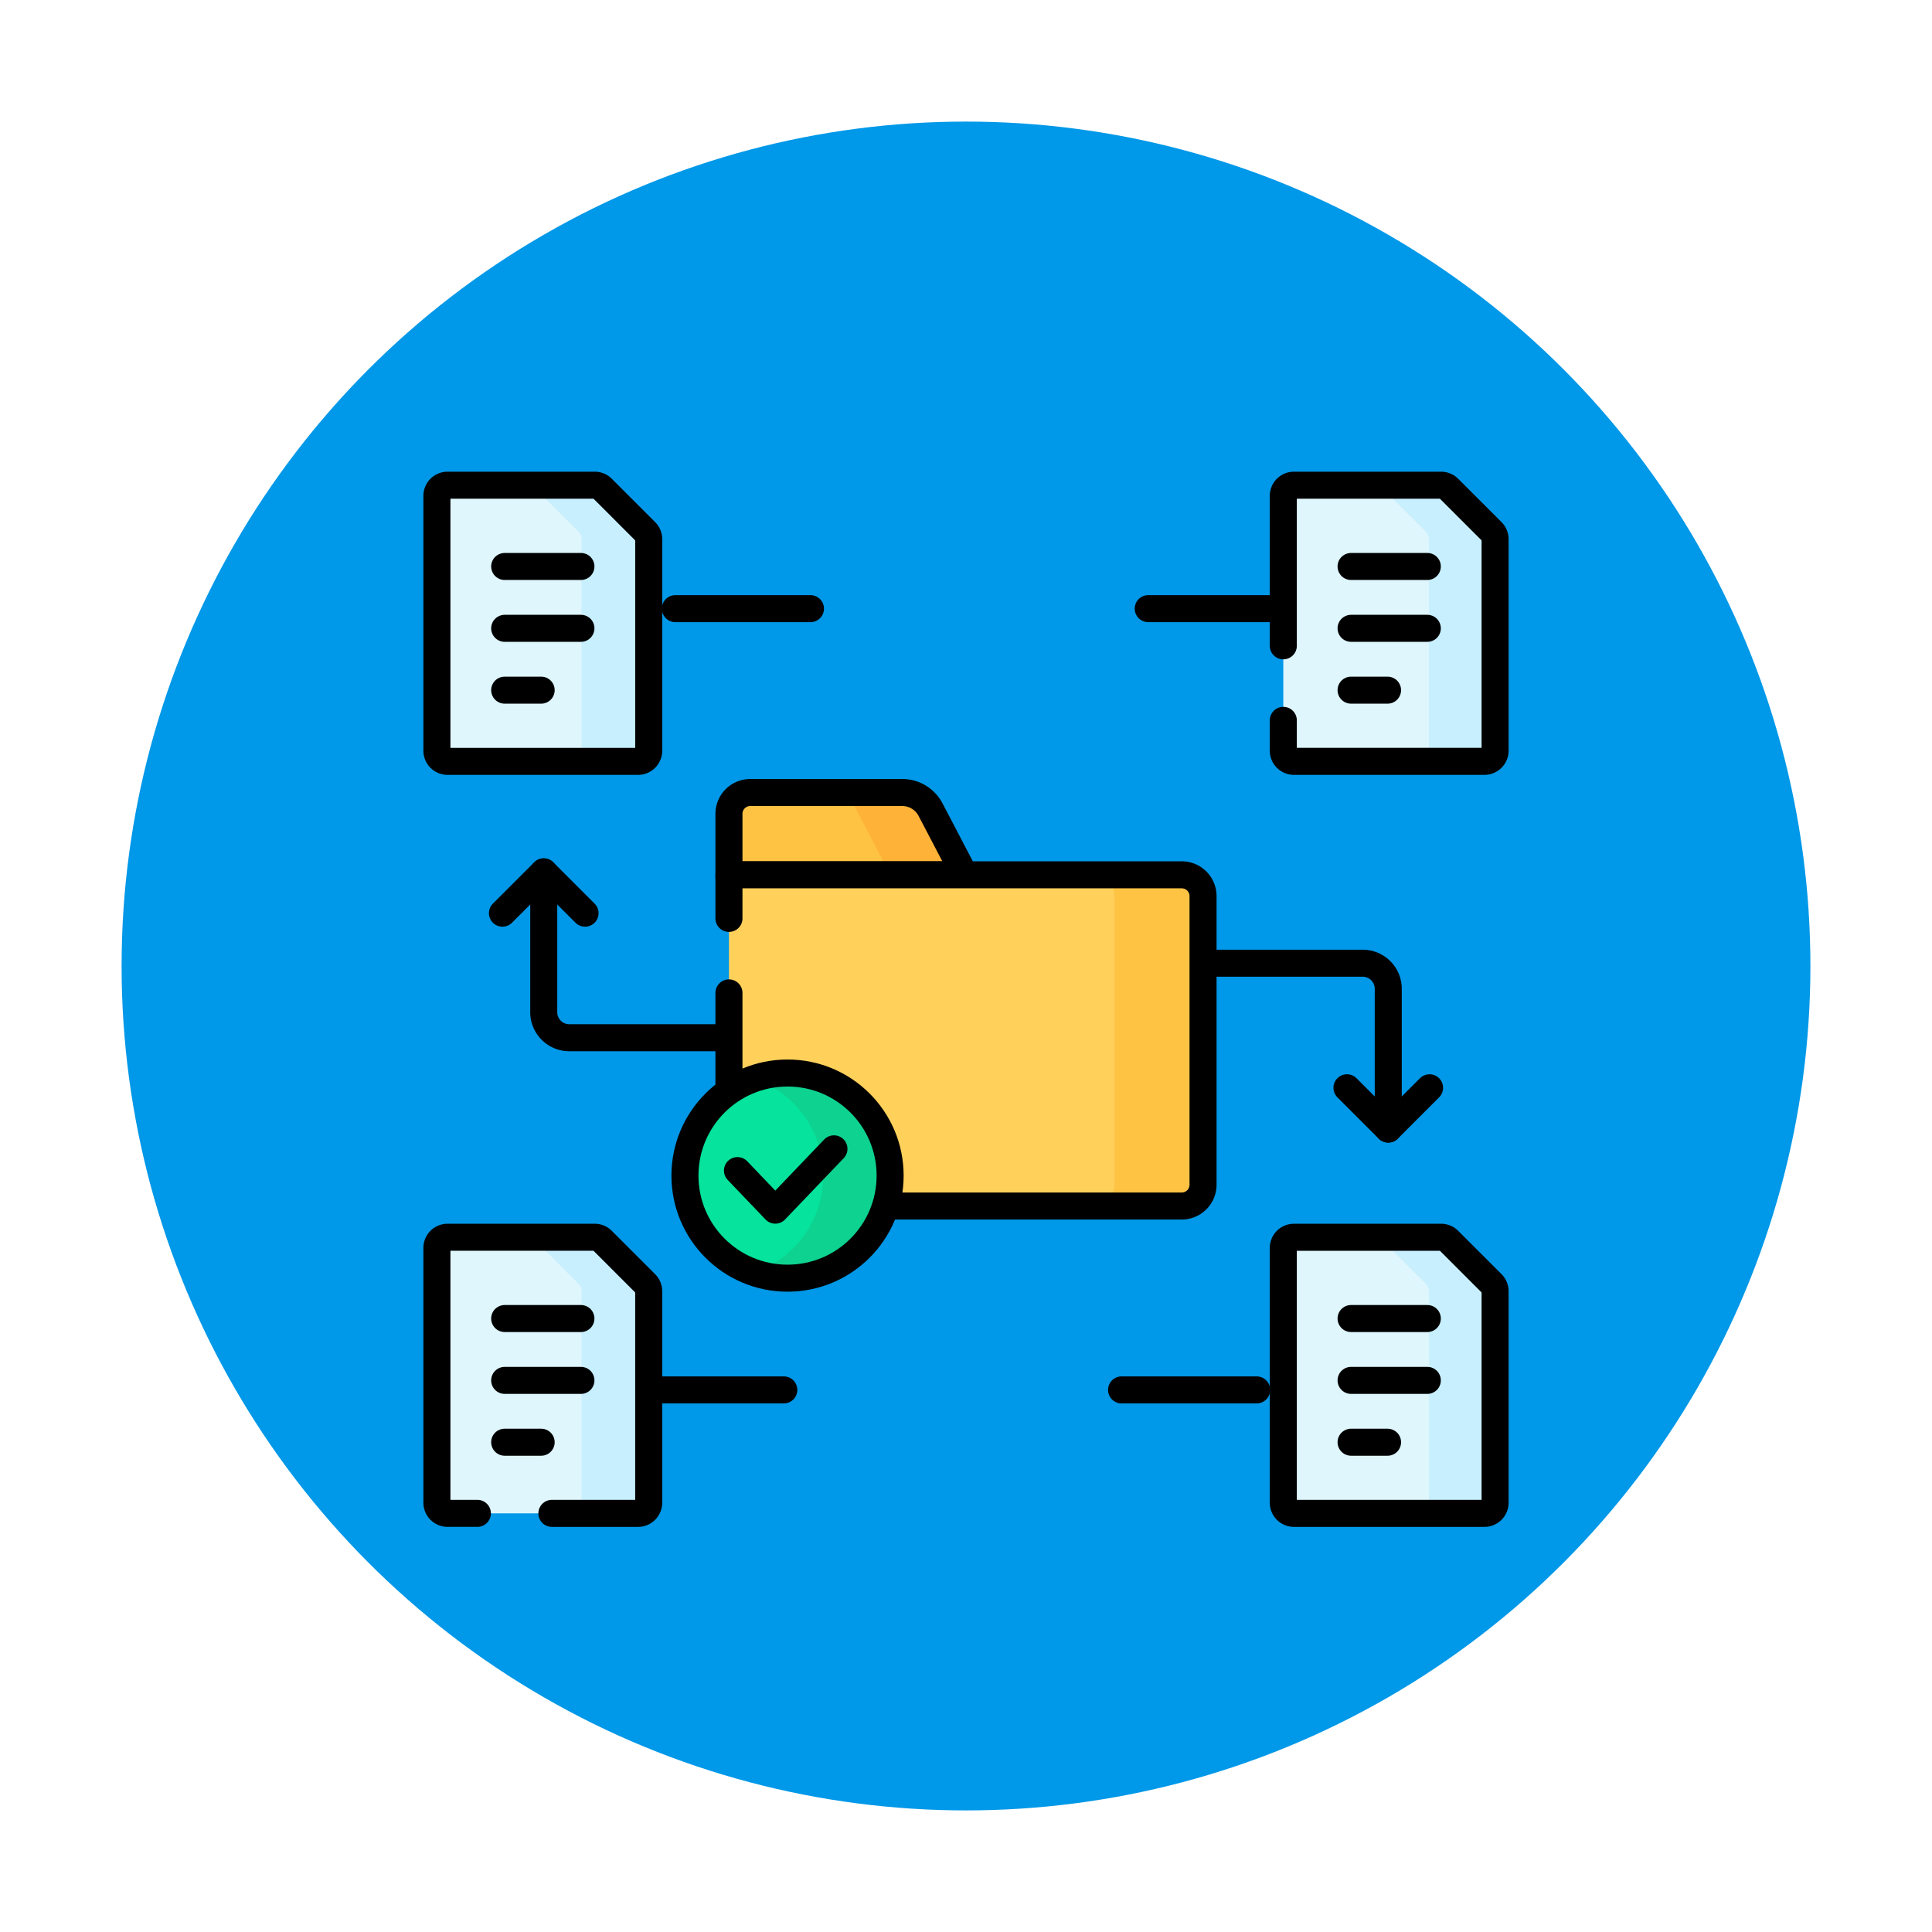 <svg xmlns="http://www.w3.org/2000/svg" xmlns:xlink="http://www.w3.org/1999/xlink" width="143" height="143" viewBox="0 0 143 143">
  <defs>
    <filter id="Elipse_4866" x="0" y="0" width="143" height="143" filterUnits="userSpaceOnUse">
      <feOffset dy="3" input="SourceAlpha"/>
      <feGaussianBlur stdDeviation="3" result="blur"/>
      <feFlood flood-opacity="0.161"/>
      <feComposite operator="in" in2="blur"/>
      <feComposite in="SourceGraphic"/>
    </filter>
  </defs>
  <g id="Grupo_1003702" data-name="Grupo 1003702" transform="translate(1416 7545)">
    <g transform="matrix(1, 0, 0, 1, -1416, -7545)" filter="url(#Elipse_4866)">
      <circle id="Elipse_4866-2" data-name="Elipse 4866" cx="62.5" cy="62.5" r="62.5" transform="translate(9 6)" fill="#0098e8"/>
    </g>
    <g id="organizado_1_" data-name="organizado (1)" transform="translate(-1391.161 -7523.635)">
      <line id="Línea_467" data-name="Línea 467" x2="46.973" transform="translate(23.175 81.511)" fill="none" stroke="#000" stroke-linecap="round" stroke-linejoin="round" stroke-miterlimit="10" stroke-width="2" stroke-dasharray="10 25"/>
      <line id="Línea_468" data-name="Línea 468" x1="46.973" transform="translate(23.175 23.685)" fill="none" stroke="#000" stroke-linecap="round" stroke-linejoin="round" stroke-miterlimit="10" stroke-width="2" stroke-dasharray="10 25"/>
      <g id="Grupo_999724" data-name="Grupo 999724" transform="translate(12.35 43.168)">
        <g id="Grupo_999721" data-name="Grupo 999721" transform="translate(0 0)">
          <path id="Trazado_704685" data-name="Trazado 704685" d="M57.672,196.16v10.384a1.893,1.893,0,0,0,1.893,1.893H71.381" transform="translate(-54.615 -196.16)" fill="none" stroke="#000" stroke-linecap="round" stroke-linejoin="round" stroke-miterlimit="10" stroke-width="2"/>
          <g id="Grupo_999720" data-name="Grupo 999720">
            <path id="Trazado_704686" data-name="Trazado 704686" d="M44.388,199.217l-3.057-3.057-3.057,3.057" transform="translate(-38.274 -196.16)" fill="none" stroke="#000" stroke-linecap="round" stroke-linejoin="round" stroke-miterlimit="10" stroke-width="2"/>
          </g>
        </g>
        <g id="Grupo_999723" data-name="Grupo 999723" transform="translate(51.856 6.761)">
          <path id="Trazado_704687" data-name="Trazado 704687" d="M381.043,251.342V240.958a1.893,1.893,0,0,0-1.893-1.893H367.334" transform="translate(-367.334 -239.065)" fill="none" stroke="#000" stroke-linecap="round" stroke-linejoin="round" stroke-miterlimit="10" stroke-width="2"/>
          <g id="Grupo_999722" data-name="Grupo 999722" transform="translate(10.652 9.22)">
            <path id="Trazado_704688" data-name="Trazado 704688" d="M434.93,297.571l3.057,3.057,3.057-3.057" transform="translate(-434.93 -297.571)" fill="none" stroke="#000" stroke-linecap="round" stroke-linejoin="round" stroke-miterlimit="10" stroke-width="2"/>
          </g>
        </g>
      </g>
      <g id="Grupo_999731" data-name="Grupo 999731" transform="translate(7.5 14.548)">
        <g id="Grupo_999727" data-name="Grupo 999727" transform="translate(0 0)">
          <g id="Grupo_999725" data-name="Grupo 999725" transform="translate(62.647)">
            <path id="Trazado_704689" data-name="Trazado 704689" d="M416.713,14.548h-10.89a.788.788,0,0,0-.788.788V34.2a.788.788,0,0,0,.788.788h14.1a.788.788,0,0,0,.788-.788V18.544a.789.789,0,0,0-.231-.557l-3.209-3.209A.789.789,0,0,0,416.713,14.548Z" transform="translate(-405.035 -14.548)" fill="#dff6fd"/>
            <path id="Trazado_704690" data-name="Trazado 704690" d="M456.762,17.987l-3.208-3.209a.788.788,0,0,0-.557-.231H448.1a.789.789,0,0,1,.557.231l3.208,3.209a.788.788,0,0,1,.231.557V34.2a.788.788,0,0,1-.788.788H456.2a.788.788,0,0,0,.788-.788V18.544A.789.789,0,0,0,456.762,17.987Z" transform="translate(-441.318 -14.548)" fill="#c8effe"/>
            <path id="Trazado_704691" data-name="Trazado 704691" d="M405.035,31.955V34.2a.788.788,0,0,0,.788.788h14.1a.788.788,0,0,0,.788-.788V18.545a.788.788,0,0,0-.231-.557L417.27,14.78a.787.787,0,0,0-.557-.231h-10.89a.788.788,0,0,0-.788.788v11.1" transform="translate(-405.035 -14.549)" fill="none" stroke="#000" stroke-linecap="round" stroke-linejoin="round" stroke-miterlimit="10" stroke-width="2"/>
            <line id="Línea_469" data-name="Línea 469" x2="5.643" transform="translate(5.016 6.015)" fill="none" stroke="#000" stroke-linecap="round" stroke-linejoin="round" stroke-miterlimit="10" stroke-width="2"/>
            <line id="Línea_470" data-name="Línea 470" x2="5.643" transform="translate(5.016 10.593)" fill="none" stroke="#000" stroke-linecap="round" stroke-linejoin="round" stroke-miterlimit="10" stroke-width="2"/>
            <line id="Línea_471" data-name="Línea 471" x2="2.7" transform="translate(5.016 15.17)" fill="none" stroke="#000" stroke-linecap="round" stroke-linejoin="round" stroke-miterlimit="10" stroke-width="2"/>
          </g>
          <g id="Grupo_999726" data-name="Grupo 999726">
            <path id="Trazado_704692" data-name="Trazado 704692" d="M19.178,14.548H8.288a.788.788,0,0,0-.788.788V34.2a.788.788,0,0,0,.788.788h14.1a.788.788,0,0,0,.788-.788V18.544a.789.789,0,0,0-.231-.557l-3.209-3.209A.789.789,0,0,0,19.178,14.548Z" transform="translate(-7.5 -14.548)" fill="#dff6fd"/>
            <path id="Trazado_704693" data-name="Trazado 704693" d="M58.834,17.987l-3.209-3.209a.788.788,0,0,0-.557-.231H50.1a.789.789,0,0,1,.557.231l3.209,3.209a.788.788,0,0,1,.231.557V34.2a.788.788,0,0,1-.788.788h4.964a.788.788,0,0,0,.788-.788V18.544A.788.788,0,0,0,58.834,17.987Z" transform="translate(-43.39 -14.548)" fill="#c8effe"/>
            <path id="Trazado_704694" data-name="Trazado 704694" d="M19.178,14.548H8.288a.788.788,0,0,0-.788.788V34.2a.788.788,0,0,0,.788.788h14.1a.788.788,0,0,0,.788-.788V18.544a.789.789,0,0,0-.231-.557l-3.209-3.209A.789.789,0,0,0,19.178,14.548Z" transform="translate(-7.5 -14.548)" fill="none" stroke="#000" stroke-linecap="round" stroke-linejoin="round" stroke-miterlimit="10" stroke-width="2"/>
            <line id="Línea_472" data-name="Línea 472" x2="5.643" transform="translate(5.016 6.015)" fill="none" stroke="#000" stroke-linecap="round" stroke-linejoin="round" stroke-miterlimit="10" stroke-width="2"/>
            <line id="Línea_473" data-name="Línea 473" x2="5.643" transform="translate(5.016 10.593)" fill="none" stroke="#000" stroke-linecap="round" stroke-linejoin="round" stroke-miterlimit="10" stroke-width="2"/>
            <line id="Línea_474" data-name="Línea 474" x2="2.7" transform="translate(5.016 15.17)" fill="none" stroke="#000" stroke-linecap="round" stroke-linejoin="round" stroke-miterlimit="10" stroke-width="2"/>
          </g>
        </g>
        <g id="Grupo_999730" data-name="Grupo 999730" transform="translate(0 55.665)">
          <g id="Grupo_999728" data-name="Grupo 999728" transform="translate(62.647 0)">
            <path id="Trazado_704695" data-name="Trazado 704695" d="M416.713,367.776h-10.89a.788.788,0,0,0-.788.788v18.86a.788.788,0,0,0,.788.788h14.1a.788.788,0,0,0,.788-.788V371.772a.789.789,0,0,0-.231-.557l-3.209-3.209A.789.789,0,0,0,416.713,367.776Z" transform="translate(-405.035 -367.776)" fill="#dff6fd"/>
            <path id="Trazado_704696" data-name="Trazado 704696" d="M456.762,371.215l-3.208-3.209a.788.788,0,0,0-.557-.231H448.1a.788.788,0,0,1,.557.231l3.209,3.209a.788.788,0,0,1,.231.557v15.651a.788.788,0,0,1-.788.788H456.2a.788.788,0,0,0,.788-.788V371.773A.788.788,0,0,0,456.762,371.215Z" transform="translate(-441.318 -367.776)" fill="#c8effe"/>
            <path id="Trazado_704697" data-name="Trazado 704697" d="M416.713,367.776h-10.89a.788.788,0,0,0-.788.788v18.86a.788.788,0,0,0,.788.788h14.1a.788.788,0,0,0,.788-.788V371.772a.789.789,0,0,0-.231-.557l-3.209-3.209A.789.789,0,0,0,416.713,367.776Z" transform="translate(-405.035 -367.776)" fill="none" stroke="#000" stroke-linecap="round" stroke-linejoin="round" stroke-miterlimit="10" stroke-width="2"/>
            <line id="Línea_475" data-name="Línea 475" x2="5.643" transform="translate(5.016 6.015)" fill="none" stroke="#000" stroke-linecap="round" stroke-linejoin="round" stroke-miterlimit="10" stroke-width="2"/>
            <line id="Línea_476" data-name="Línea 476" x2="5.643" transform="translate(5.016 10.593)" fill="none" stroke="#000" stroke-linecap="round" stroke-linejoin="round" stroke-miterlimit="10" stroke-width="2"/>
            <line id="Línea_477" data-name="Línea 477" x2="2.7" transform="translate(5.016 15.17)" fill="none" stroke="#000" stroke-linecap="round" stroke-linejoin="round" stroke-miterlimit="10" stroke-width="2"/>
          </g>
          <g id="Grupo_999729" data-name="Grupo 999729">
            <path id="Trazado_704698" data-name="Trazado 704698" d="M19.178,367.776H8.288a.788.788,0,0,0-.788.788v18.86a.788.788,0,0,0,.788.788h14.1a.788.788,0,0,0,.788-.788V371.772a.789.789,0,0,0-.231-.557l-3.209-3.209A.789.789,0,0,0,19.178,367.776Z" transform="translate(-7.5 -367.776)" fill="#dff6fd"/>
            <path id="Trazado_704699" data-name="Trazado 704699" d="M58.834,371.215l-3.209-3.209a.788.788,0,0,0-.557-.231H50.1a.788.788,0,0,1,.557.231l3.209,3.209a.788.788,0,0,1,.231.557v15.651a.788.788,0,0,1-.788.788h4.964a.788.788,0,0,0,.788-.788V371.773A.787.787,0,0,0,58.834,371.215Z" transform="translate(-43.39 -367.776)" fill="#c8effe"/>
            <path id="Trazado_704700" data-name="Trazado 704700" d="M16.01,388.212h6.377a.788.788,0,0,0,.788-.788V371.772a.787.787,0,0,0-.231-.557l-3.209-3.209a.788.788,0,0,0-.557-.231H8.288a.788.788,0,0,0-.788.788v18.86a.788.788,0,0,0,.788.788h2.206" transform="translate(-7.5 -367.776)" fill="none" stroke="#000" stroke-linecap="round" stroke-linejoin="round" stroke-miterlimit="10" stroke-width="2"/>
            <line id="Línea_478" data-name="Línea 478" x2="5.643" transform="translate(5.016 6.015)" fill="none" stroke="#000" stroke-linecap="round" stroke-linejoin="round" stroke-miterlimit="10" stroke-width="2"/>
            <line id="Línea_479" data-name="Línea 479" x2="5.643" transform="translate(5.016 10.593)" fill="none" stroke="#000" stroke-linecap="round" stroke-linejoin="round" stroke-miterlimit="10" stroke-width="2"/>
            <line id="Línea_480" data-name="Línea 480" x2="2.7" transform="translate(5.016 15.17)" fill="none" stroke="#000" stroke-linecap="round" stroke-linejoin="round" stroke-miterlimit="10" stroke-width="2"/>
          </g>
        </g>
      </g>
      <g id="Grupo_999734" data-name="Grupo 999734" transform="translate(29.116 37.297)">
        <g id="Grupo_999733" data-name="Grupo 999733" transform="translate(0 0)">
          <path id="Trazado_704701" data-name="Trazado 704701" d="M162.192,165.144l-2.6-4.975A2.364,2.364,0,0,0,157.5,158.9H146.243a1.576,1.576,0,0,0-1.576,1.576v4.667Z" transform="translate(-144.667 -158.901)" fill="#ffc344"/>
          <path id="Trazado_704702" data-name="Trazado 704702" d="M198.791,160.17A2.364,2.364,0,0,0,196.7,158.9h-5.5a2.364,2.364,0,0,1,2.095,1.269l2.6,4.975h5.5Z" transform="translate(-183.868 -158.901)" fill="#feb237"/>
          <path id="Trazado_704703" data-name="Trazado 704703" d="M144.667,164.991h17.444l-2.52-4.82A2.364,2.364,0,0,0,157.5,158.9H146.243a1.576,1.576,0,0,0-1.576,1.576v4.667h0Z" transform="translate(-144.667 -158.902)" fill="none" stroke="#000" stroke-linecap="round" stroke-linejoin="round" stroke-miterlimit="10" stroke-width="2"/>
          <path id="Trazado_704704" data-name="Trazado 704704" d="M178.181,197.538H144.667v16.229a7.433,7.433,0,0,1,11.423,8.285h22.091a1.576,1.576,0,0,0,1.576-1.576V199.114A1.576,1.576,0,0,0,178.181,197.538Z" transform="translate(-144.667 -191.449)" fill="#ffd15b"/>
          <g id="Grupo_999732" data-name="Grupo 999732" transform="translate(26.948 6.089)">
            <path id="Trazado_704705" data-name="Trazado 704705" d="M322.232,197.538h-6.566a1.576,1.576,0,0,1,1.576,1.576v21.363a1.576,1.576,0,0,1-1.576,1.576h6.566a1.576,1.576,0,0,0,1.576-1.576V199.114A1.576,1.576,0,0,0,322.232,197.538Z" transform="translate(-315.666 -197.538)" fill="#ffc344"/>
          </g>
          <path id="Trazado_704706" data-name="Trazado 704706" d="M156.257,222.053h21.924a1.576,1.576,0,0,0,1.576-1.576V199.114a1.576,1.576,0,0,0-1.576-1.576H144.667v3.225" transform="translate(-144.667 -191.449)" fill="none" stroke="#000" stroke-linecap="round" stroke-linejoin="round" stroke-miterlimit="10" stroke-width="2"/>
          <line id="Línea_481" data-name="Línea 481" y2="7.292" transform="translate(0 14.829)" fill="none" stroke="#000" stroke-linecap="round" stroke-linejoin="round" stroke-miterlimit="10" stroke-width="2"/>
        </g>
      </g>
      <g id="Grupo_999735" data-name="Grupo 999735" transform="translate(25.859 58.056)">
        <circle id="Elipse_4868" data-name="Elipse 4868" cx="7.593" cy="7.593" r="7.593" transform="translate(0)" fill="#05e39c"/>
        <path id="Trazado_704707" data-name="Trazado 704707" d="M158.972,290.633a7.579,7.579,0,0,0-2.472.414,7.593,7.593,0,0,1,0,14.359,7.593,7.593,0,1,0,2.472-14.773Z" transform="translate(-151.378 -290.633)" fill="#0ed290"/>
        <circle id="Elipse_4869" data-name="Elipse 4869" cx="7.593" cy="7.593" r="7.593" transform="translate(0)" fill="none" stroke="#000" stroke-linecap="round" stroke-linejoin="round" stroke-miterlimit="10" stroke-width="2"/>
        <path id="Trazado_704708" data-name="Trazado 704708" d="M148.661,327.851l2.8,2.928,4.343-4.538" transform="translate(-144.775 -320.629)" fill="none" stroke="#000" stroke-linecap="round" stroke-linejoin="round" stroke-miterlimit="10" stroke-width="2"/>
      </g>
    </g>
  </g>
</svg>
